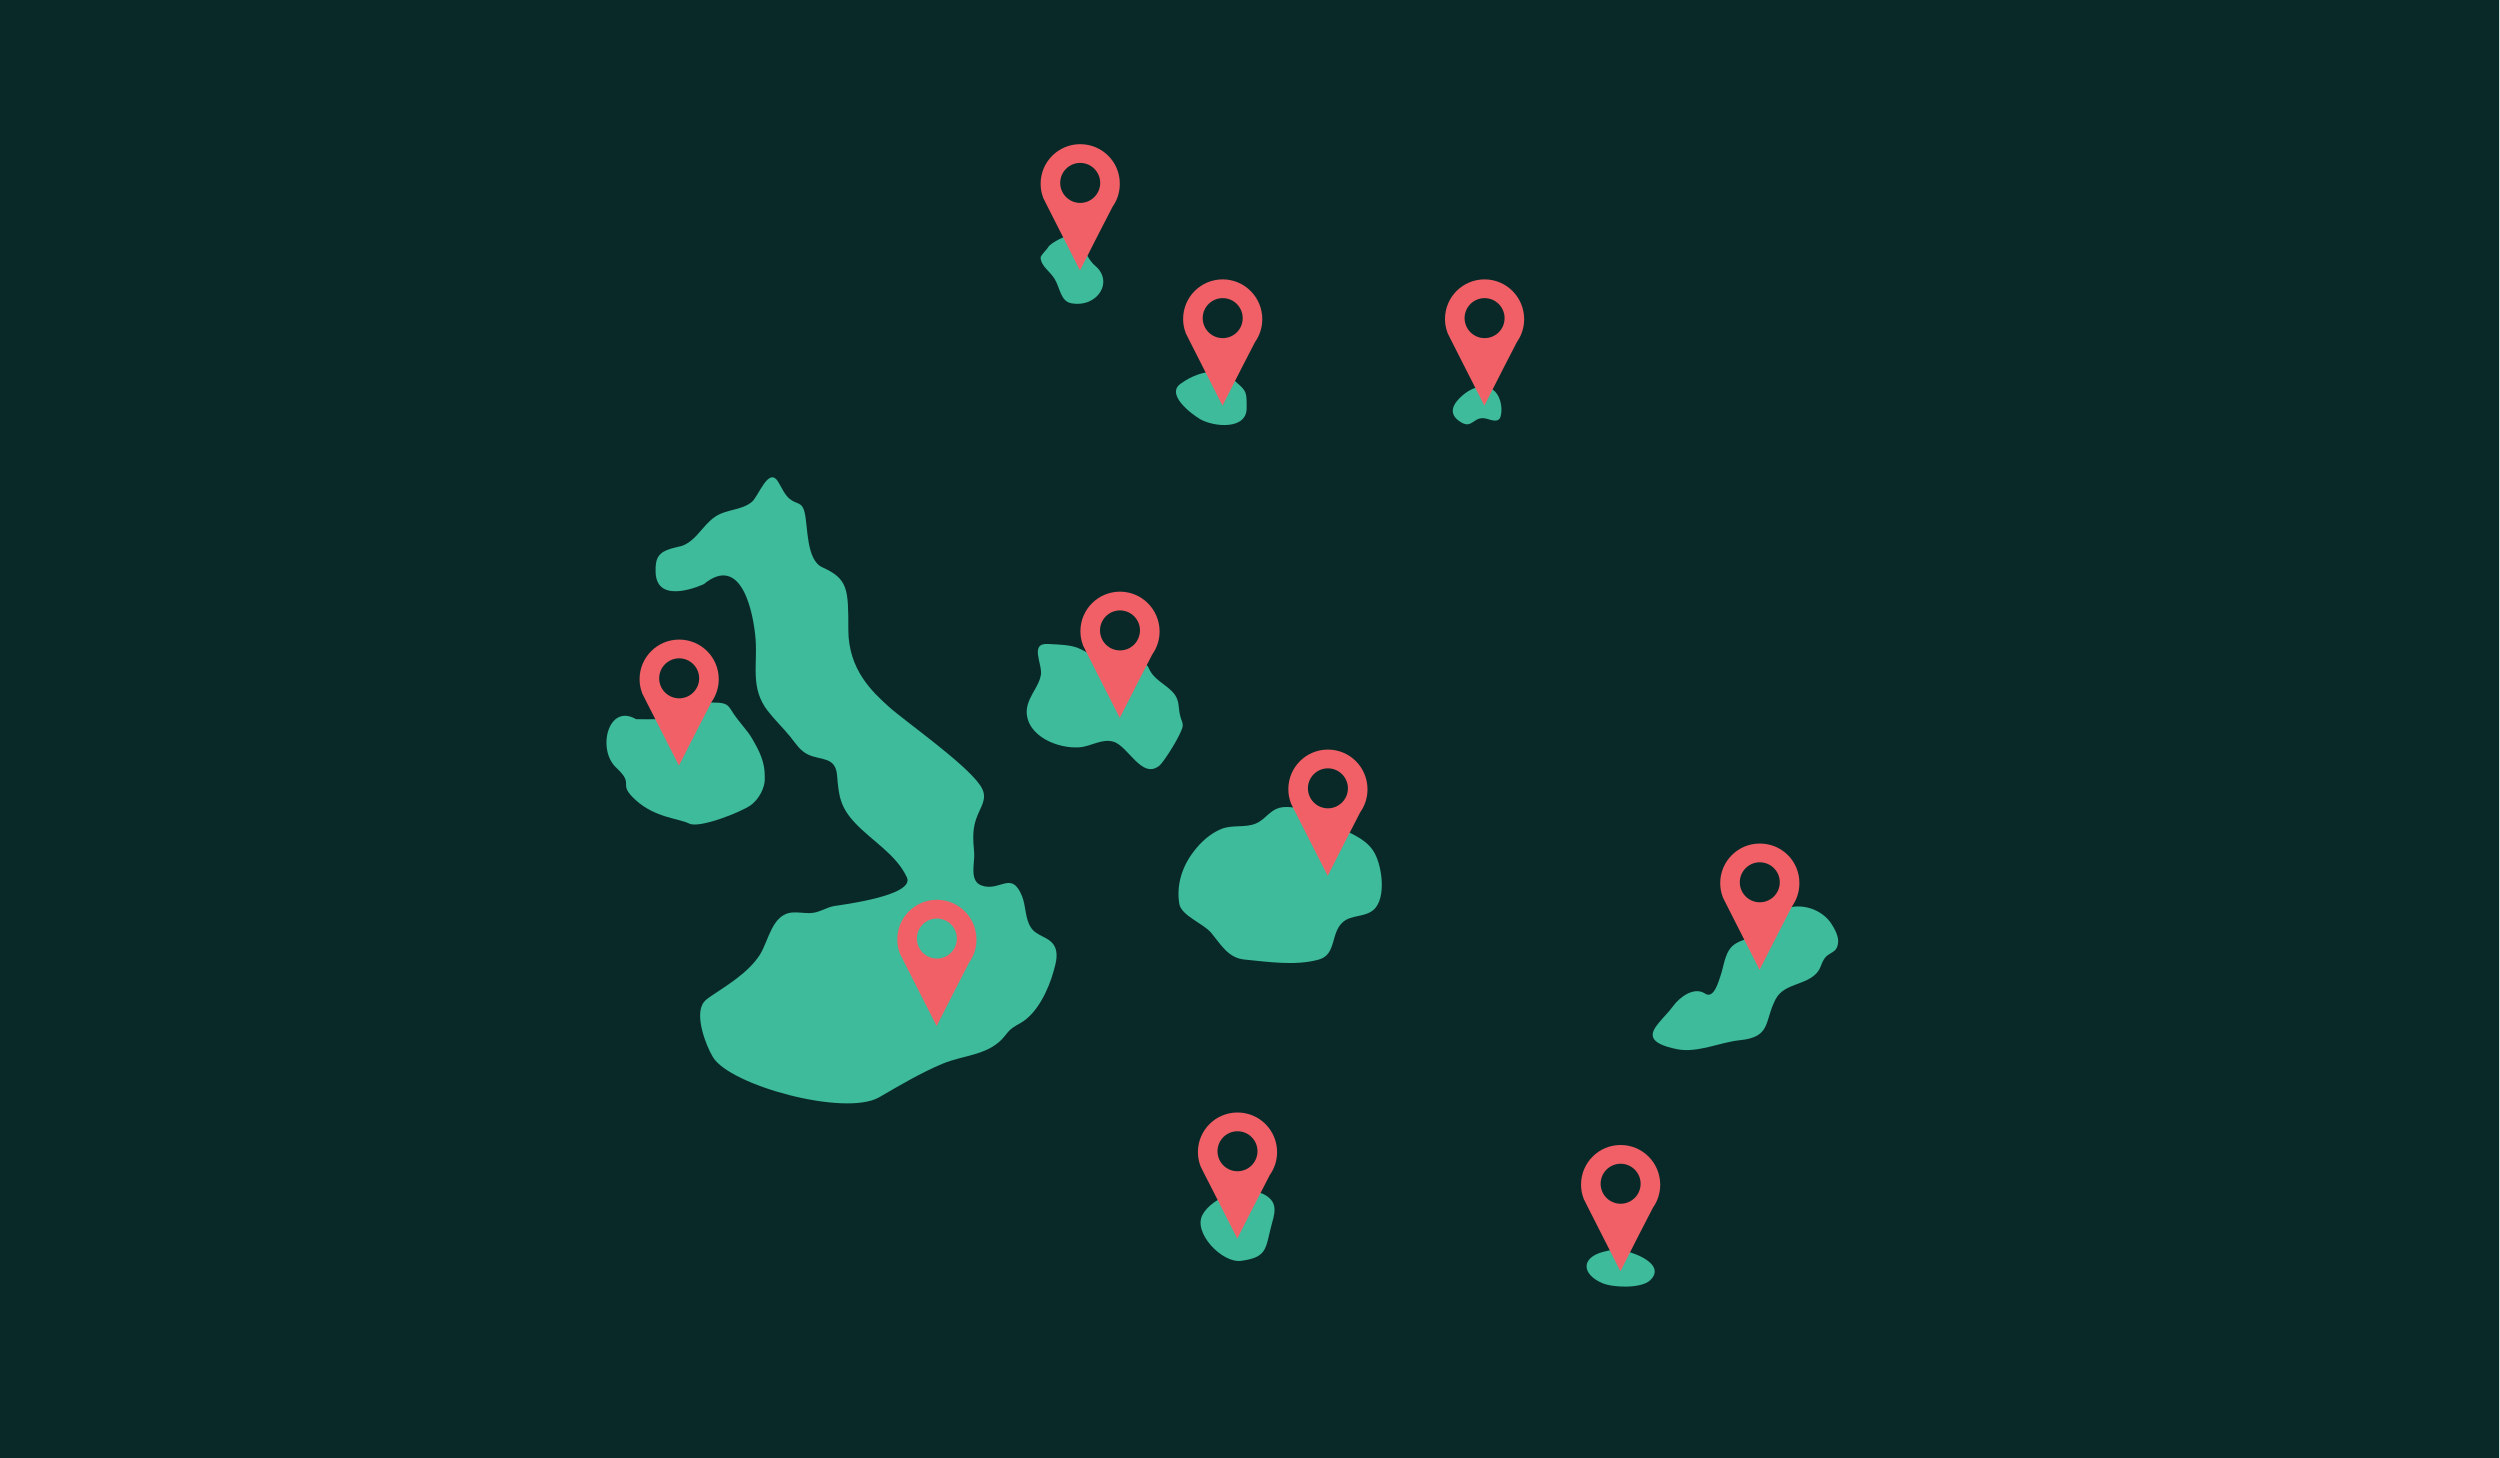 <?xml version="1.0" encoding="utf-8"?>
<!-- Generator: Adobe Illustrator 18.1.1, SVG Export Plug-In . SVG Version: 6.00 Build 0)  -->
<!DOCTYPE svg PUBLIC "-//W3C//DTD SVG 1.1//EN" "http://www.w3.org/Graphics/SVG/1.1/DTD/svg11.dtd">
<svg version="1.1" xmlns="http://www.w3.org/2000/svg" xmlns:xlink="http://www.w3.org/1999/xlink" x="0px" y="0px"
	 viewBox="0 0 1200 700" enable-background="new 0 0 1200 700" xml:space="preserve">
<g id="map">
	<rect fill="#092928" width="1199.6" height="702.2"/>
	<path fill="#3DBB9A" d="M506.3,134c2.7,4.7,2.8,10.7,8.1,11.6c12.6,2.1,20.3-10.6,11.2-18.1c-5.5-4.6-5.8-14.6-13.9-13.9
		c-1.7,0.1-7.9,3.5-8.6,5.1c-0.5,1-3.7,3.9-3.6,5C499.7,127.8,504.1,130.3,506.3,134z"/>
	<path fill="#3DBB9A" d="M567.3,183.8c0,0,8.1-6.3,17.3-5.2s4.6,1.2,9.2,5.2c4.6,4,4.6,4.6,4.6,12.1c0,10.6-15.9,9.1-22.5,5.2
		C571.7,198.6,558.8,188.8,567.3,183.8z"/>
	<path fill="#3DBB9A" d="M702,189.8c3.7-3.2,9-5.7,13.8-3.2c4.2,2.2,5.6,8.6,4.6,12.9c-0.8,3.7-4.3,2.2-6.8,1.5
		c-6.3-1.7-6.7,5.1-12.3,1.7C694.5,198.6,697.6,193.6,702,189.8z"/>
	<path fill="#3DBB9A" d="M305.3,345.2c0,0,26.9,0.8,28.1-3.6c1.2-4.4-1.2-4.4,8.1-4.4c9.4,0,7.5,1.6,12.5,8c5,6.4,5.6,6.4,9.4,13.6
		c3.7,7.1,3.7,11.5,3.7,15.3c0,3.7-2.5,9.4-6.9,12.5c-4.4,3.1-24.4,11.2-29.4,8.7s-16.2-2.7-25.6-11.2s0-6.9-9.4-15.6
		S291.9,337.4,305.3,345.2z"/>
	<path fill="#3DBB9A" d="M497,330.5c1.1-2,2.2-4.1,2.6-6.4c1-5.1-5.7-15.5,3.4-15c12.9,0.6,13.6,1.1,21,5.4
		c7.4,4.3,14.3,6.2,14.3,6.2s10.6-6,13.1,0c2.4,5.6,7.7,7.4,11.5,11.5c3.9,4.3,2.2,7.5,4,12.8c0.4,1.1,0.9,2.2,0.8,3.4
		c-0.1,3.1-8.8,17.2-11.3,19.2c-8.4,6.6-14.9-9.6-22-11.6c-5.5-1.6-10.8,2.3-16.2,2.7c-10.2,0.8-25.4-5.2-25.4-17.3
		C493,337.2,495.1,333.9,497,330.5z"/>
	<path fill="#3DBB9A" d="M337.8,280.4c0,0-22.5,10.6-23.1-5.6c-0.3-7.1,1.5-9.7,7.5-11.5c3.6-1.1,5.6-0.7,9.4-3.7
		c4.4-3.5,7.3-8.8,12-11.8c5.3-3.4,12.2-2.8,17.2-6.8c3.3-2.6,8-17.1,12.6-9.9c1.8,2.8,3.1,6.3,5.7,8.4c3.2,2.7,5.8,1.1,7.1,6.4
		c1.7,6.9,0.7,22.8,8.5,26.4c12.5,5.6,12.5,10.6,12.5,30c0,19.4,11.9,30.1,19.4,36.9c7.5,6.8,36.2,26.8,43.7,37.5
		c3.9,5.5,1.4,8.9-0.9,14.2c-2.8,6.4-2.4,11.4-1.8,18.4c0.4,4.9-2.6,13.7,3.7,15.8c8.8,3,14.2-7.5,19.3,5.1
		c1.9,4.8,1.4,10.8,4.3,15.1c2.6,4,8.2,4.3,10.8,8.1c2.6,3.9,1.2,8.6,0,12.9c-2.4,8.5-7.6,19.9-15.6,24.6c-3.5,2-5,2.7-7.5,6
		c-7.5,9.8-19.7,9.3-30.2,13.7c-10.5,4.4-20.6,10.4-30.4,16.1c-16.4,9.4-71.7-5.7-79.8-19.3c-3.4-5.6-9-20.3-4.4-26.3
		c0.9-1.2,2.2-2.1,3.4-2.9c8.1-5.5,17.7-11.1,23.4-19.7c4.4-6.7,5.8-19.7,15.7-20.5c2.7-0.2,5.4,0.3,8.2,0.3c4.6,0,7.8-2.7,11.9-3.4
		c4.4-0.7,39-5.1,34.9-13.8c-5.1-10.9-16.5-17.3-24.6-25.8c-7.4-7.8-8.1-13.1-8.9-23.2c-0.8-9.1-7.8-7-13.9-9.9
		c-3.8-1.8-5.9-5.2-8.5-8.5c-3.5-4.3-7.5-8.1-10.9-12.5c-8.4-10.9-4.9-21.6-5.8-34.2C361.7,294.1,356,265.5,337.8,280.4z"/>
	<path fill="#3DBB9A" d="M573,408.7c3.4-4.5,7.8-8.5,13-10.7c5.5-2.3,11.5-0.5,16.8-2.7c5.2-2.2,7-7.5,13.6-7.9
		c8.8-0.6,16.9,5.1,24.4,8.9c6.2,3.2,13.9,5.7,18.1,11.7c4.5,6.3,6.9,23.3,0.3,28.8c-4.1,3.5-10.5,2.3-14.5,5.7
		c-6.2,5.3-3,15.7-11.7,18.1c-11.2,3.1-24.1,1.1-35.5,0c-7.9-0.7-11.4-7.1-16-12.7c-3.9-4.7-14.3-8.3-15.4-13.9
		C564.5,424.8,567.5,415.8,573,408.7z"/>
	<path fill="#3DBB9A" d="M796.1,491.1c2.1-2.6,5-5.4,7.1-8.3c3-4.1,9.9-9.4,15.2-5.9c4.4,3,6.7-6.5,7.6-9c1.7-5,2-11.8,7-14.9
		c6.3-3.9,11.3-1.6,16.2-7.6c3.1-3.8,6.3-9.7,11.9-10.2c6.8-0.7,13.8,2.3,17.7,7.8c1.6,2.4,3.8,6.3,3.5,9.3c-0.5,5.8-4.6,4.2-7,8.5
		c-0.9,1.5-1.3,3.3-2.2,4.8c-4.8,7.6-16.5,5.8-20.8,14c-5.5,10.6-2,18.2-17.2,19.7c-9.6,1-20.4,6.3-30.2,4.3
		C790.7,500.7,791.9,496.2,796.1,491.1z"/>
	<path fill="#3DBB9A" d="M577.2,583.1c4.6-8.6,21.4-14.8,30.4-9.3c6.3,3.9,4,9.3,2.5,15.1c-2.7,10.5-1.9,14.6-14.3,16.3
		C586.7,606.5,572.5,591.7,577.2,583.1z"/>
	<path fill="#3DBB9A" d="M769.1,601c2.1-0.6,4.2-1,5.6-1.1c6.4-0.5,26.2,6.4,17.3,14.7c-4.4,4-17.8,3.5-22.9,1.3
		C759.7,611.9,758.4,604.1,769.1,601z"/>
</g>
<g id="genovesa">
	<path fill="#F16067" d="M712.6,134.1c-10.5,0-19,8.5-19,19c0,2.3,0.4,4.5,1.2,6.6c0,0,0,0.1,0,0.1l1.9,3.8l6.9,13.6l8.9,17.5
		l8.9-17.5l6.7-13c2.2-3.1,3.5-6.9,3.5-11C731.6,142.7,723.1,134.1,712.6,134.1z M712.6,162.3c-5.3,0-9.6-4.3-9.6-9.6
		c0-5.3,4.3-9.6,9.6-9.6c5.3,0,9.6,4.3,9.6,9.6C722.2,158.1,717.9,162.3,712.6,162.3z"/>
</g>
<g id="merchena">
	<path fill="#F16067" d="M586.9,134.1c-10.5,0-19,8.5-19,19c0,2.3,0.4,4.5,1.2,6.6c0,0,0,0.1,0,0.1l1.9,3.8l6.9,13.6l8.9,17.5
		l8.9-17.5l6.7-13c2.2-3.1,3.5-6.9,3.5-11C605.9,142.7,597.4,134.1,586.9,134.1z M586.9,162.3c-5.3,0-9.6-4.3-9.6-9.6
		c0-5.3,4.3-9.6,9.6-9.6c5.3,0,9.6,4.3,9.6,9.6C596.5,158.1,592.2,162.3,586.9,162.3z"/>
</g>
<g id="pinta">
	<path fill="#F16067" d="M518.5,69.2c-10.5,0-19,8.5-19,19c0,2.3,0.4,4.5,1.2,6.6c0,0,0,0.1,0,0.1l1.9,3.8l6.9,13.6l8.9,17.5
		l8.9-17.5l6.7-13c2.2-3.1,3.5-6.9,3.5-11C537.6,77.7,529,69.2,518.5,69.2z M518.5,97.4c-5.3,0-9.6-4.3-9.6-9.6
		c0-5.3,4.3-9.6,9.6-9.6c5.3,0,9.6,4.3,9.6,9.6C528.1,93.1,523.8,97.4,518.5,97.4z"/>
</g>
<g id="fernandia">
	<path fill="#F16067" d="M326,307c-10.5,0-19,8.5-19,19c0,2.3,0.4,4.5,1.2,6.6c0,0,0,0.1,0,0.1l1.9,3.8L317,350l8.9,17.5l8.9-17.5
		l6.7-13c2.2-3.1,3.5-6.9,3.5-11C345,315.5,336.5,307,326,307z M326,335.2c-5.3,0-9.6-4.3-9.6-9.6c0-5.3,4.3-9.6,9.6-9.6
		c5.3,0,9.6,4.3,9.6,9.6C335.6,330.9,331.3,335.2,326,335.2z"/>
</g>
<g id="santiago">
	<path fill="#F16067" d="M537.6,284c-10.5,0-19,8.5-19,19c0,2.3,0.4,4.5,1.2,6.6c0,0,0,0.1,0,0.1l1.9,3.8l6.9,13.6l8.9,17.5
		l8.9-17.5l6.7-13c2.2-3.1,3.5-6.9,3.5-11C556.6,292.6,548.1,284,537.6,284z M537.6,312.2c-5.3,0-9.6-4.3-9.6-9.6
		c0-5.3,4.3-9.6,9.6-9.6c5.3,0,9.6,4.3,9.6,9.6C547.1,308,542.9,312.2,537.6,312.2z"/>
</g>
<g id="isabela">
	<path fill="#F16067" d="M449.7,431.9c-10.5,0-19,8.5-19,19c0,2.3,0.4,4.5,1.2,6.6c0,0,0,0.1,0,0.1l1.9,3.8l6.9,13.6l8.9,17.5
		l8.9-17.5l6.7-13c2.2-3.1,3.5-6.9,3.5-11C468.7,440.4,460.2,431.9,449.7,431.9z M449.7,460.1c-5.3,0-9.6-4.3-9.6-9.6
		c0-5.3,4.3-9.6,9.6-9.6c5.3,0,9.6,4.3,9.6,9.6C459.3,455.8,455,460.1,449.7,460.1z"/>
</g>
<g id="santacruz">
	<path fill="#F16067" d="M637.4,359.8c-10.5,0-19,8.5-19,19c0,2.3,0.4,4.5,1.2,6.6c0,0,0,0.1,0,0.1l1.9,3.8l6.9,13.6l8.9,17.5
		l8.9-17.5l6.7-13c2.2-3.1,3.5-6.9,3.5-11C656.4,368.3,647.9,359.8,637.4,359.8z M637.4,388c-5.3,0-9.6-4.3-9.6-9.6
		c0-5.3,4.3-9.6,9.6-9.6c5.3,0,9.6,4.3,9.6,9.6C647,383.7,642.7,388,637.4,388z"/>
</g>
<g id="sancristobel">
	<path fill="#F16067" d="M844.7,404.9c-10.5,0-19,8.5-19,19c0,2.3,0.4,4.5,1.2,6.6c0,0,0,0.1,0,0.1l1.9,3.8l6.9,13.6l8.9,17.5
		l8.9-17.5l6.7-13c2.2-3.1,3.5-6.9,3.5-11C863.8,413.4,855.3,404.9,844.7,404.9z M844.7,433.1c-5.3,0-9.6-4.3-9.6-9.6
		c0-5.3,4.3-9.6,9.6-9.6c5.3,0,9.6,4.3,9.6,9.6C854.3,428.8,850,433.1,844.7,433.1z"/>
</g>
<g id="santamaria">
	<path fill="#F16067" d="M594,534c-10.5,0-19,8.5-19,19c0,2.3,0.4,4.5,1.2,6.6c0,0,0,0.1,0,0.1l1.9,3.8L585,577l8.9,17.5l8.9-17.5
		l6.7-13c2.2-3.1,3.5-6.9,3.5-11C613,542.5,604.5,534,594,534z M594,562.2c-5.3,0-9.6-4.3-9.6-9.6c0-5.3,4.3-9.6,9.6-9.6
		c5.3,0,9.6,4.3,9.6,9.6C603.6,557.9,599.3,562.2,594,562.2z"/>
</g>
<g id="espanola">
	<path fill="#F16067" d="M777.9,549.6c-10.5,0-19,8.5-19,19c0,2.3,0.4,4.5,1.2,6.6c0,0,0,0.1,0,0.1l1.9,3.8l6.9,13.6l8.9,17.5
		l8.9-17.5l6.7-13c2.2-3.1,3.5-6.9,3.5-11C796.9,558.1,788.4,549.6,777.9,549.6z M777.9,577.8c-5.3,0-9.6-4.3-9.6-9.6
		c0-5.3,4.3-9.6,9.6-9.6c5.3,0,9.6,4.3,9.6,9.6C787.5,573.5,783.2,577.8,777.9,577.8z"/>
</g>
</svg>
